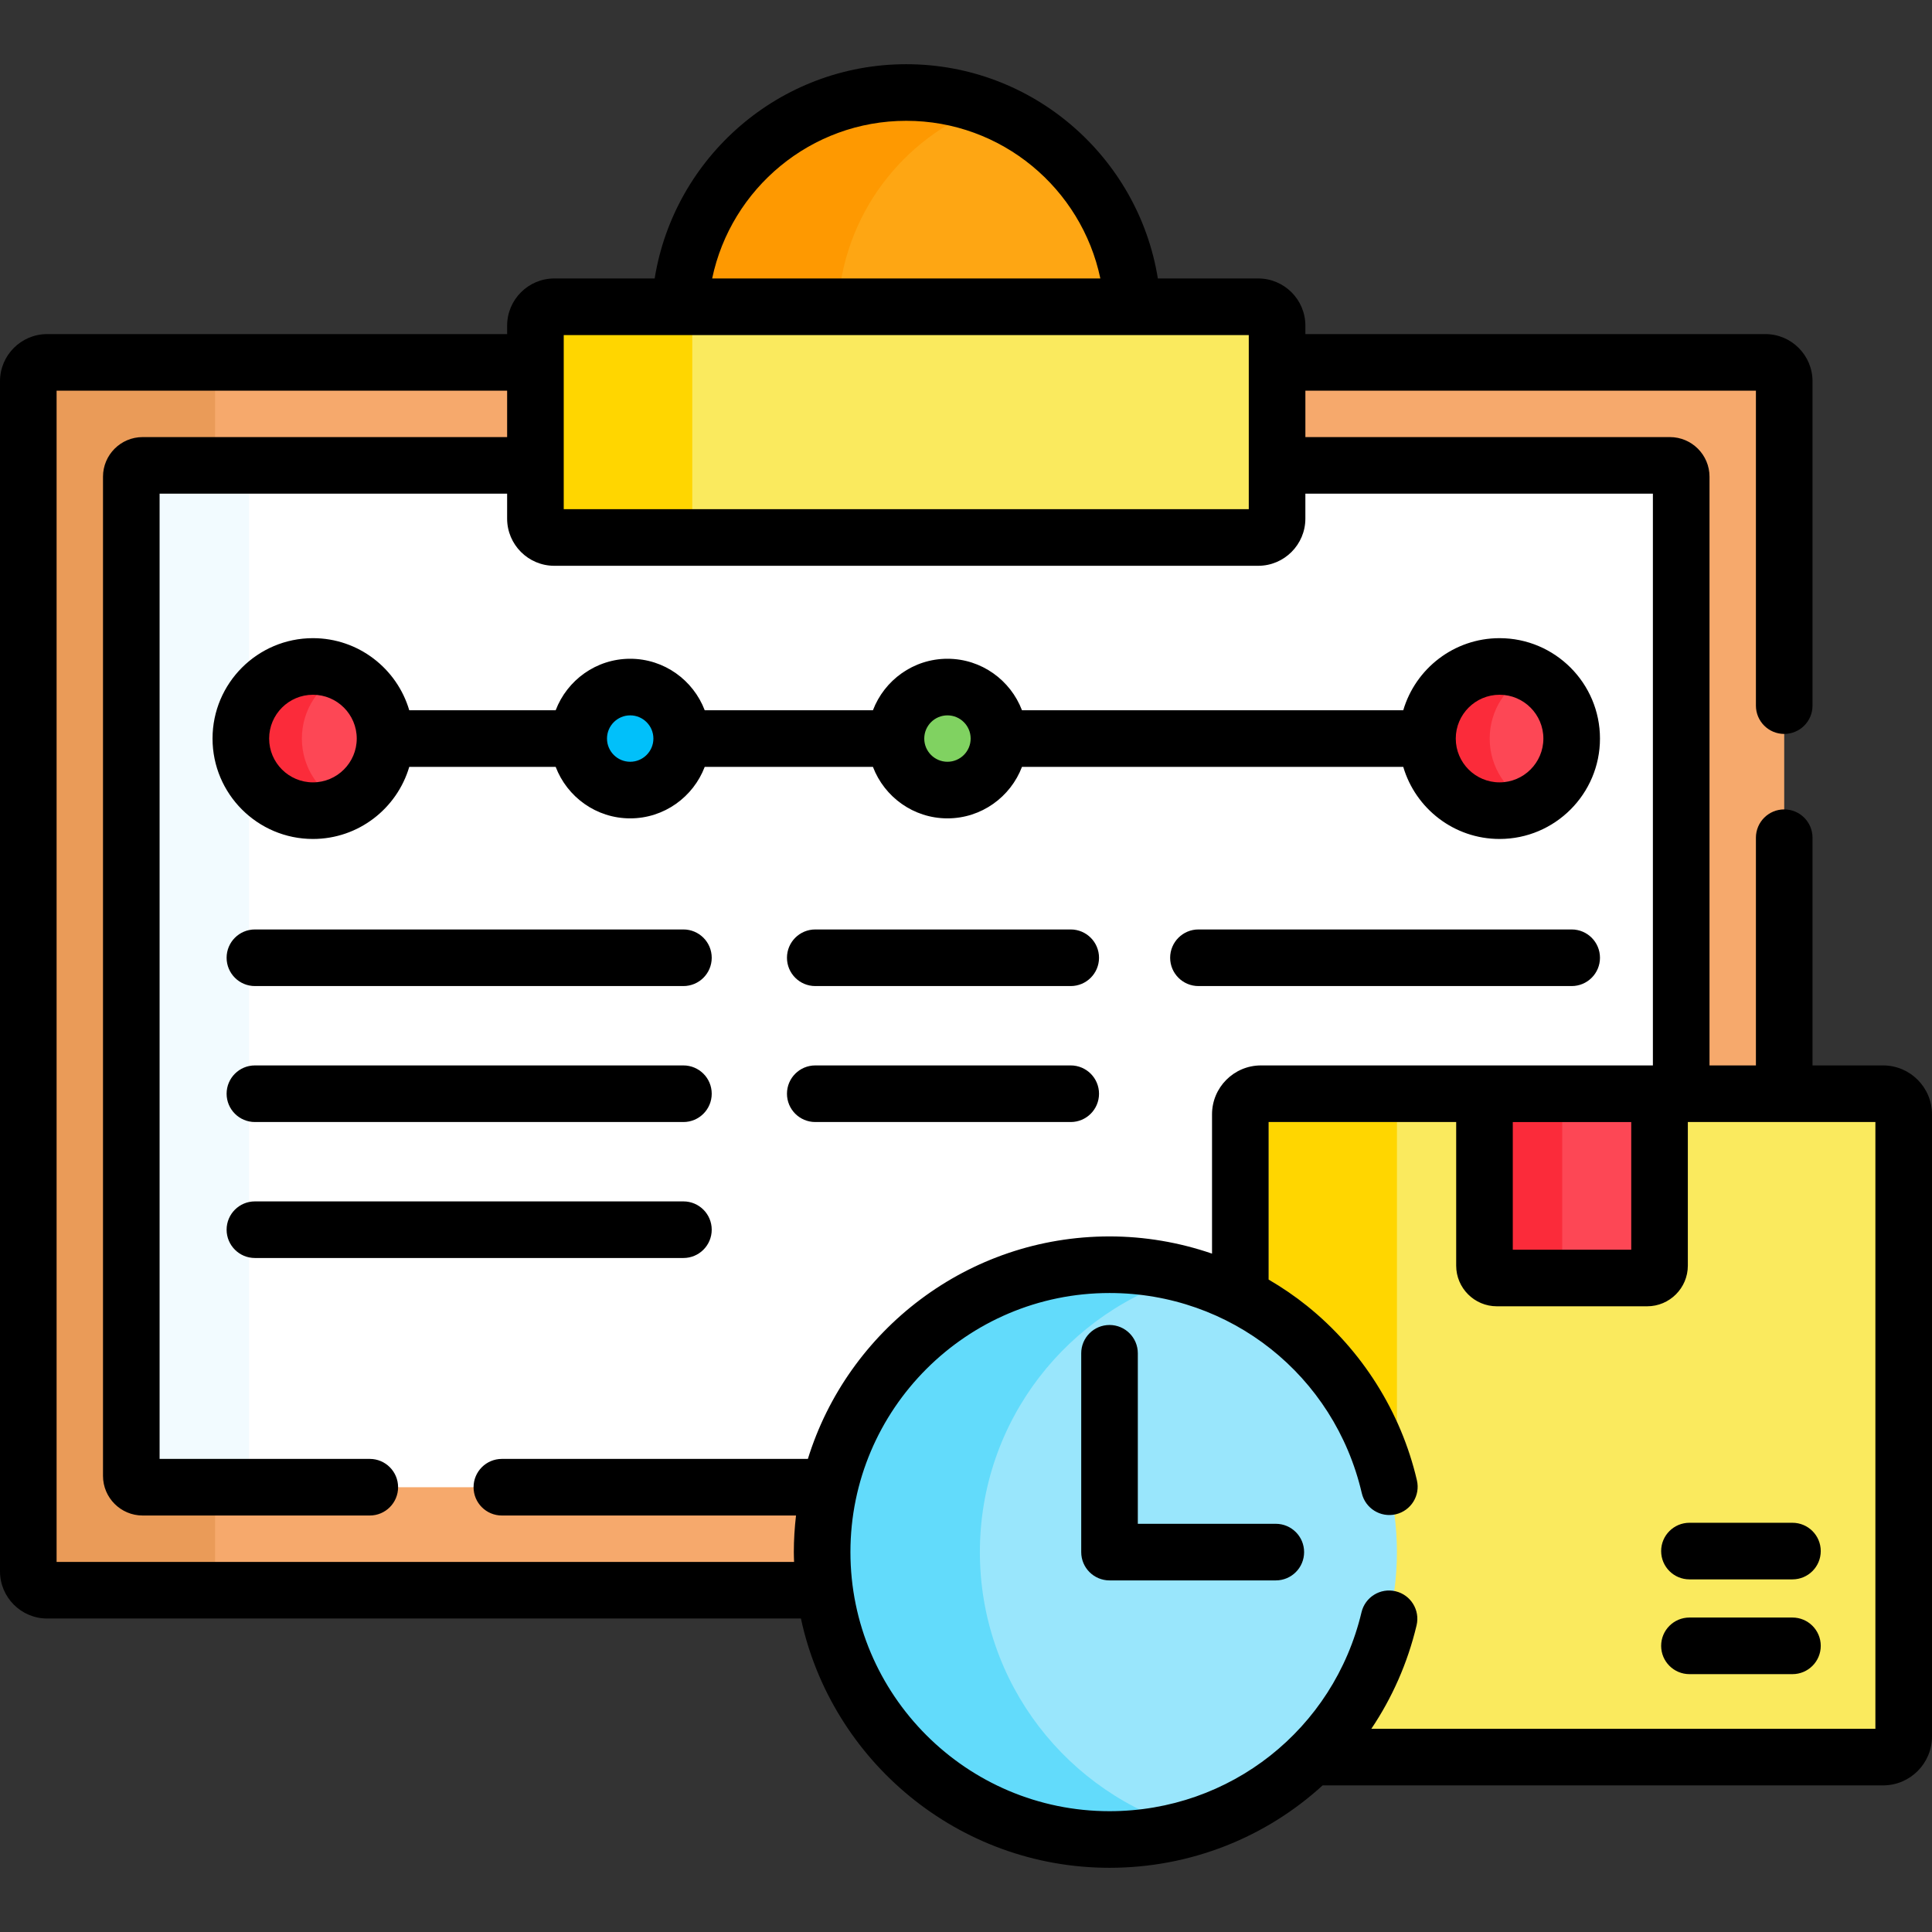 <svg id="Capa_1" enable-background="new 0 0 512 512" height="512" viewBox="0 0 512 512" width="512" xmlns="http://www.w3.org/2000/svg"><rect x="0" y="0" width="512" height="512" fill="#333333" stroke="none"/><g><path d="m217.874 411.324c0-42.062 34.098-76.161 76.161-76.161 12.49 0 24.267 3.026 34.668 8.355v-48.21c0-3.015 2.444-5.459 5.46-5.459h138.672v-188.813c0-2.761-2.239-5-5-5h-129.396v41.406c0 2.761-2.239 5-5 5h-186.543c-2.761 0-5-2.239-5-5v-41.406h-129.396c-2.761 0-5 2.239-5 5v315.389c0 2.761 2.239 5 5 5h206.061c-.438-3.308-.687-6.675-.687-10.101z" fill="#f6a96c"/><path d="m57 416.424v-22.298h-19.202c-1.657 0-3-1.343-3-3v-264.793c0-1.657 1.343-3 3-3h19.202v-22.298c0-2.761 2.239-5 5-5h-49.5c-2.761 0-5 2.239-5 5v315.389c0 2.761 2.239 5 5 5h49.5c-2.761 0-5-2.239-5-5z" fill="#ea9b58"/><path d="m442.537 123.333h-104.098v14.108c0 2.761-2.239 5-5 5h-186.543c-2.761 0-5-2.239-5-5v-14.108h-104.098c-1.657 0-3 1.343-3 3v264.793c0 1.657 1.343 3 3 3h182.05c7.8-33.775 38.042-58.963 74.187-58.963 12.49 0 24.267 3.026 34.668 8.355v-48.21c0-3.015 2.444-5.459 5.46-5.459h111.374v-163.516c0-1.657-1.343-3-3-3z" fill="#fff"/><g><path d="m66 391.126v-264.793c0-1.657 1.343-3 3-3h-31.202c-1.657 0-3 1.343-3 3v264.793c0 1.657 1.343 3 3 3h31.202c-1.657 0-3-1.343-3-3z" fill="#f2fbff"/></g><path d="m300.13 81.295c-1.702-31.644-27.895-56.779-59.963-56.779-32.068 0-58.261 25.135-59.963 56.779z" fill="#fea613"/><path d="m222.099 81.295c1.312-24.372 17.147-44.88 39.012-53.019-6.522-2.427-13.576-3.76-20.944-3.76-32.068 0-58.261 25.135-59.963 56.779z" fill="#fe9901"/><g><path d="m333.439 142.442h-186.543c-2.761 0-5-2.239-5-5v-51.147c0-2.761 2.239-5 5-5h186.543c2.761 0 5 2.239 5 5v51.147c0 2.761-2.239 5-5 5z" fill="#faea5e"/></g><g><path d="m183.457 137.442v-51.147c0-2.761 2.239-5 5-5h-41.561c-2.761 0-5 2.239-5 5v51.147c0 2.761 2.239 5 5 5h41.561c-2.762 0-5-2.239-5-5z" fill="#ffd600"/></g><g><g><circle cx="82.933" cy="195.727" fill="#fd4755" r="19.108"/></g><g><path d="m80 195.727c0-7.658 4.516-14.245 11.021-17.294-2.459-1.152-5.193-1.815-8.088-1.815-10.553 0-19.108 8.555-19.108 19.108s8.555 19.108 19.108 19.108c2.895 0 5.629-.662 8.088-1.815-6.505-3.047-11.021-9.634-11.021-17.292z" fill="#fb2b3a"/></g><g><circle cx="167.01" cy="195.727" fill="#01c0fa" r="13.649"/></g><g><circle cx="251.086" cy="195.727" fill="#80d261" r="13.649"/></g><g><circle cx="397.402" cy="195.727" fill="#fd4755" r="19.108"/></g><g><path d="m394.783 195.727c0-7.596 4.444-14.138 10.864-17.218-2.499-1.199-5.288-1.89-8.245-1.89-10.553 0-19.108 8.555-19.108 19.108s8.555 19.108 19.108 19.108c2.957 0 5.746-.691 8.245-1.89-6.42-3.081-10.864-9.622-10.864-17.218z" fill="#fb2b3a"/></g></g><g><path d="m499.04 289.849h-164.878c-3.015 0-5.46 2.444-5.46 5.459v49.361c24.037 12.553 40.492 37.711 40.492 66.655 0 21.346-8.96 40.627-23.298 54.323h153.144c3.015 0 5.46-2.444 5.46-5.459v-164.879c0-3.016-2.444-5.46-5.46-5.46z" fill="#faea5e"/><g><path d="m336.203 339.098c3.558 2.075 6.979 4.401 10.208 6.998 10.251 8.247 18.396 18.838 23.793 30.702v-79.448h-34v41.748z" fill="#ffd600"/></g><g><path d="m393.406 289.849v45.557c0 1.809 1.467 3.276 3.276 3.276h39.839c1.809 0 3.276-1.467 3.276-3.276v-45.557z" fill="#fd4755"/></g><g><path d="m414 335.406v-45.557h-20.594v45.557c0 1.809 1.467 3.276 3.276 3.276h20.594c-1.809 0-3.276-1.467-3.276-3.276z" fill="#fb2b3a"/></g></g><g><g><circle cx="294.035" cy="411.324" fill="#99e6fc" r="76.161"/></g><g><path d="m259.679 411.324c0-34.81 23.363-64.145 55.258-73.232-6.644-1.893-13.651-2.928-20.902-2.928-42.062 0-76.161 34.098-76.161 76.161s34.098 76.161 76.161 76.161c7.252 0 14.258-1.035 20.902-2.928-31.895-9.089-55.258-38.424-55.258-73.234z" fill="#62dbfb"/></g></g><g><path d="m181.113 246.316h-113.558c-4.142 0-7.5 3.358-7.5 7.5s3.358 7.5 7.5 7.5h113.559c4.142 0 7.5-3.358 7.5-7.5s-3.359-7.5-7.501-7.5z"/><path d="m181.113 282.349h-113.558c-4.142 0-7.5 3.358-7.5 7.5s3.358 7.5 7.5 7.5h113.559c4.142 0 7.5-3.358 7.5-7.5s-3.359-7.5-7.501-7.5z"/><path d="m181.113 318.382h-113.558c-4.142 0-7.5 3.358-7.5 7.5s3.358 7.5 7.5 7.5h113.559c4.142 0 7.5-3.358 7.5-7.5s-3.359-7.5-7.501-7.5z"/><path d="m216.054 246.316c-4.142 0-7.5 3.358-7.5 7.5s3.358 7.5 7.5 7.5h67.698c4.142 0 7.5-3.358 7.5-7.5s-3.358-7.5-7.5-7.5z"/><path d="m416.51 246.316h-98.909c-4.142 0-7.5 3.358-7.5 7.5s3.358 7.5 7.5 7.5h98.909c4.142 0 7.5-3.358 7.5-7.5s-3.358-7.5-7.5-7.5z"/><path d="m291.252 289.849c0-4.142-3.358-7.5-7.5-7.5h-67.698c-4.142 0-7.5 3.358-7.5 7.5s3.358 7.5 7.5 7.5h67.698c4.143 0 7.5-3.358 7.5-7.5z"/><path d="m82.933 222.335c12.068 0 22.278-8.078 25.525-19.108h38.802c3.036 7.965 10.732 13.649 19.749 13.649 9.018 0 16.714-5.684 19.75-13.649h44.577c3.036 7.965 10.732 13.649 19.75 13.649s16.714-5.684 19.75-13.649h101.041c3.247 11.031 13.457 19.108 25.525 19.108 14.672 0 26.608-11.937 26.608-26.608s-11.937-26.608-26.608-26.608c-12.068 0-22.278 8.078-25.525 19.108h-101.041c-3.036-7.965-10.732-13.649-19.75-13.649s-16.714 5.684-19.75 13.649h-44.577c-3.036-7.965-10.732-13.649-19.75-13.649s-16.714 5.684-19.749 13.649h-38.802c-3.247-11.031-13.457-19.108-25.525-19.108-14.672 0-26.608 11.937-26.608 26.608s11.936 26.608 26.608 26.608zm314.469-38.217c6.401 0 11.608 5.208 11.608 11.608s-5.208 11.608-11.608 11.608-11.608-5.208-11.608-11.608 5.207-11.608 11.608-11.608zm-146.316 5.46c3.391 0 6.149 2.758 6.149 6.149s-2.758 6.149-6.149 6.149-6.149-2.758-6.149-6.149 2.759-6.149 6.149-6.149zm-84.077 0c3.391 0 6.149 2.758 6.149 6.149s-2.758 6.149-6.149 6.149c-3.39 0-6.148-2.758-6.148-6.149s2.758-6.149 6.148-6.149zm-84.076-5.46c6.401 0 11.608 5.208 11.608 11.608s-5.208 11.608-11.608 11.608-11.608-5.208-11.608-11.608 5.207-11.608 11.608-11.608z"/><path d="m440.221 411.051c0 4.142 3.358 7.5 7.5 7.5h27.298c4.142 0 7.5-3.358 7.5-7.5s-3.358-7.5-7.5-7.5h-27.298c-4.142 0-7.5 3.358-7.5 7.5z"/><path d="m475.019 428.665h-27.298c-4.142 0-7.5 3.358-7.5 7.5s3.358 7.5 7.5 7.5h27.298c4.142 0 7.5-3.358 7.5-7.5s-3.358-7.5-7.5-7.5z"/><path d="m499.041 282.349h-18.706v-60.349c0-4.142-3.358-7.5-7.5-7.5s-7.5 3.358-7.5 7.5v60.349h-12.297v-156.016c0-5.79-4.71-10.5-10.5-10.5h-96.598v-12.297h119.396v83.464c0 4.142 3.358 7.5 7.5 7.5s7.5-3.358 7.5-7.5v-85.964c0-6.893-5.607-12.5-12.5-12.5h-121.897v-2.241c0-6.893-5.607-12.5-12.5-12.5h-26.596c-5.177-32.144-33.094-56.779-66.675-56.779s-61.499 24.635-66.676 56.779h-26.596c-6.893 0-12.5 5.607-12.5 12.5v2.241h-121.896c-6.893 0-12.5 5.607-12.5 12.5v315.388c0 6.893 5.607 12.5 12.5 12.5h199.753c8.107 37.706 41.689 66.061 81.782 66.061 21.588 0 41.489-8.14 56.474-21.838h148.532c7.146 0 12.959-5.814 12.959-12.96v-164.878c0-7.146-5.813-12.96-12.959-12.96zm-258.874-250.333c25.286 0 46.451 17.952 51.436 41.779h-102.872c4.985-23.827 26.15-41.779 51.436-41.779zm-90.771 56.779h181.543v46.146h-181.543zm-16.396 297.831c-4.142 0-7.5 3.358-7.5 7.5s3.358 7.5 7.5 7.5h77.954c-.369 3.184-.58 6.416-.58 9.697 0 .872.039 1.734.066 2.6h-195.44v-310.387h119.396v12.297h-96.598c-5.79 0-10.5 4.71-10.5 10.5v264.793c0 5.79 4.71 10.5 10.5 10.5h60.202c4.142 0 7.5-3.358 7.5-7.5s-3.358-7.5-7.5-7.5h-55.702v-255.793h92.098v6.608c0 6.893 5.607 12.5 12.5 12.5h186.543c6.893 0 12.5-5.607 12.5-12.5v-6.608h92.098v151.516h-103.874c-7.146 0-12.96 5.813-12.96 12.959v36.915c-8.695-2.987-17.882-4.561-27.168-4.561-37.537 0-69.376 24.851-79.937 58.963h-81.098zm299.297-89.277v33.833h-31.391v-33.833zm64.703 160.797h-133.58c5.477-8.151 9.6-17.374 11.987-27.412.958-4.03-1.532-8.073-5.562-9.031-4.031-.959-8.073 1.531-9.031 5.562-7.381 31.04-34.842 52.719-66.78 52.719-37.859 0-68.661-30.801-68.661-68.661s30.801-68.661 68.661-68.661c32.095 0 59.585 21.81 66.853 53.037.938 4.033 4.967 6.544 9.005 5.604 4.034-.939 6.543-4.97 5.604-9.005-4.21-18.093-14.541-34.502-29.087-46.204-3.229-2.597-6.649-4.923-10.208-6.998v-41.749h49.703v38.057c0 5.942 4.834 10.776 10.776 10.776h39.839c5.942 0 10.776-4.834 10.776-10.776v-38.057h49.705z"/><path d="m338.103 403.824h-36.568v-45.189c0-4.142-3.358-7.5-7.5-7.5s-7.5 3.358-7.5 7.5v52.689c0 4.142 3.358 7.5 7.5 7.5h44.068c4.142 0 7.5-3.358 7.5-7.5s-3.358-7.5-7.5-7.5z"/></g></g></svg>